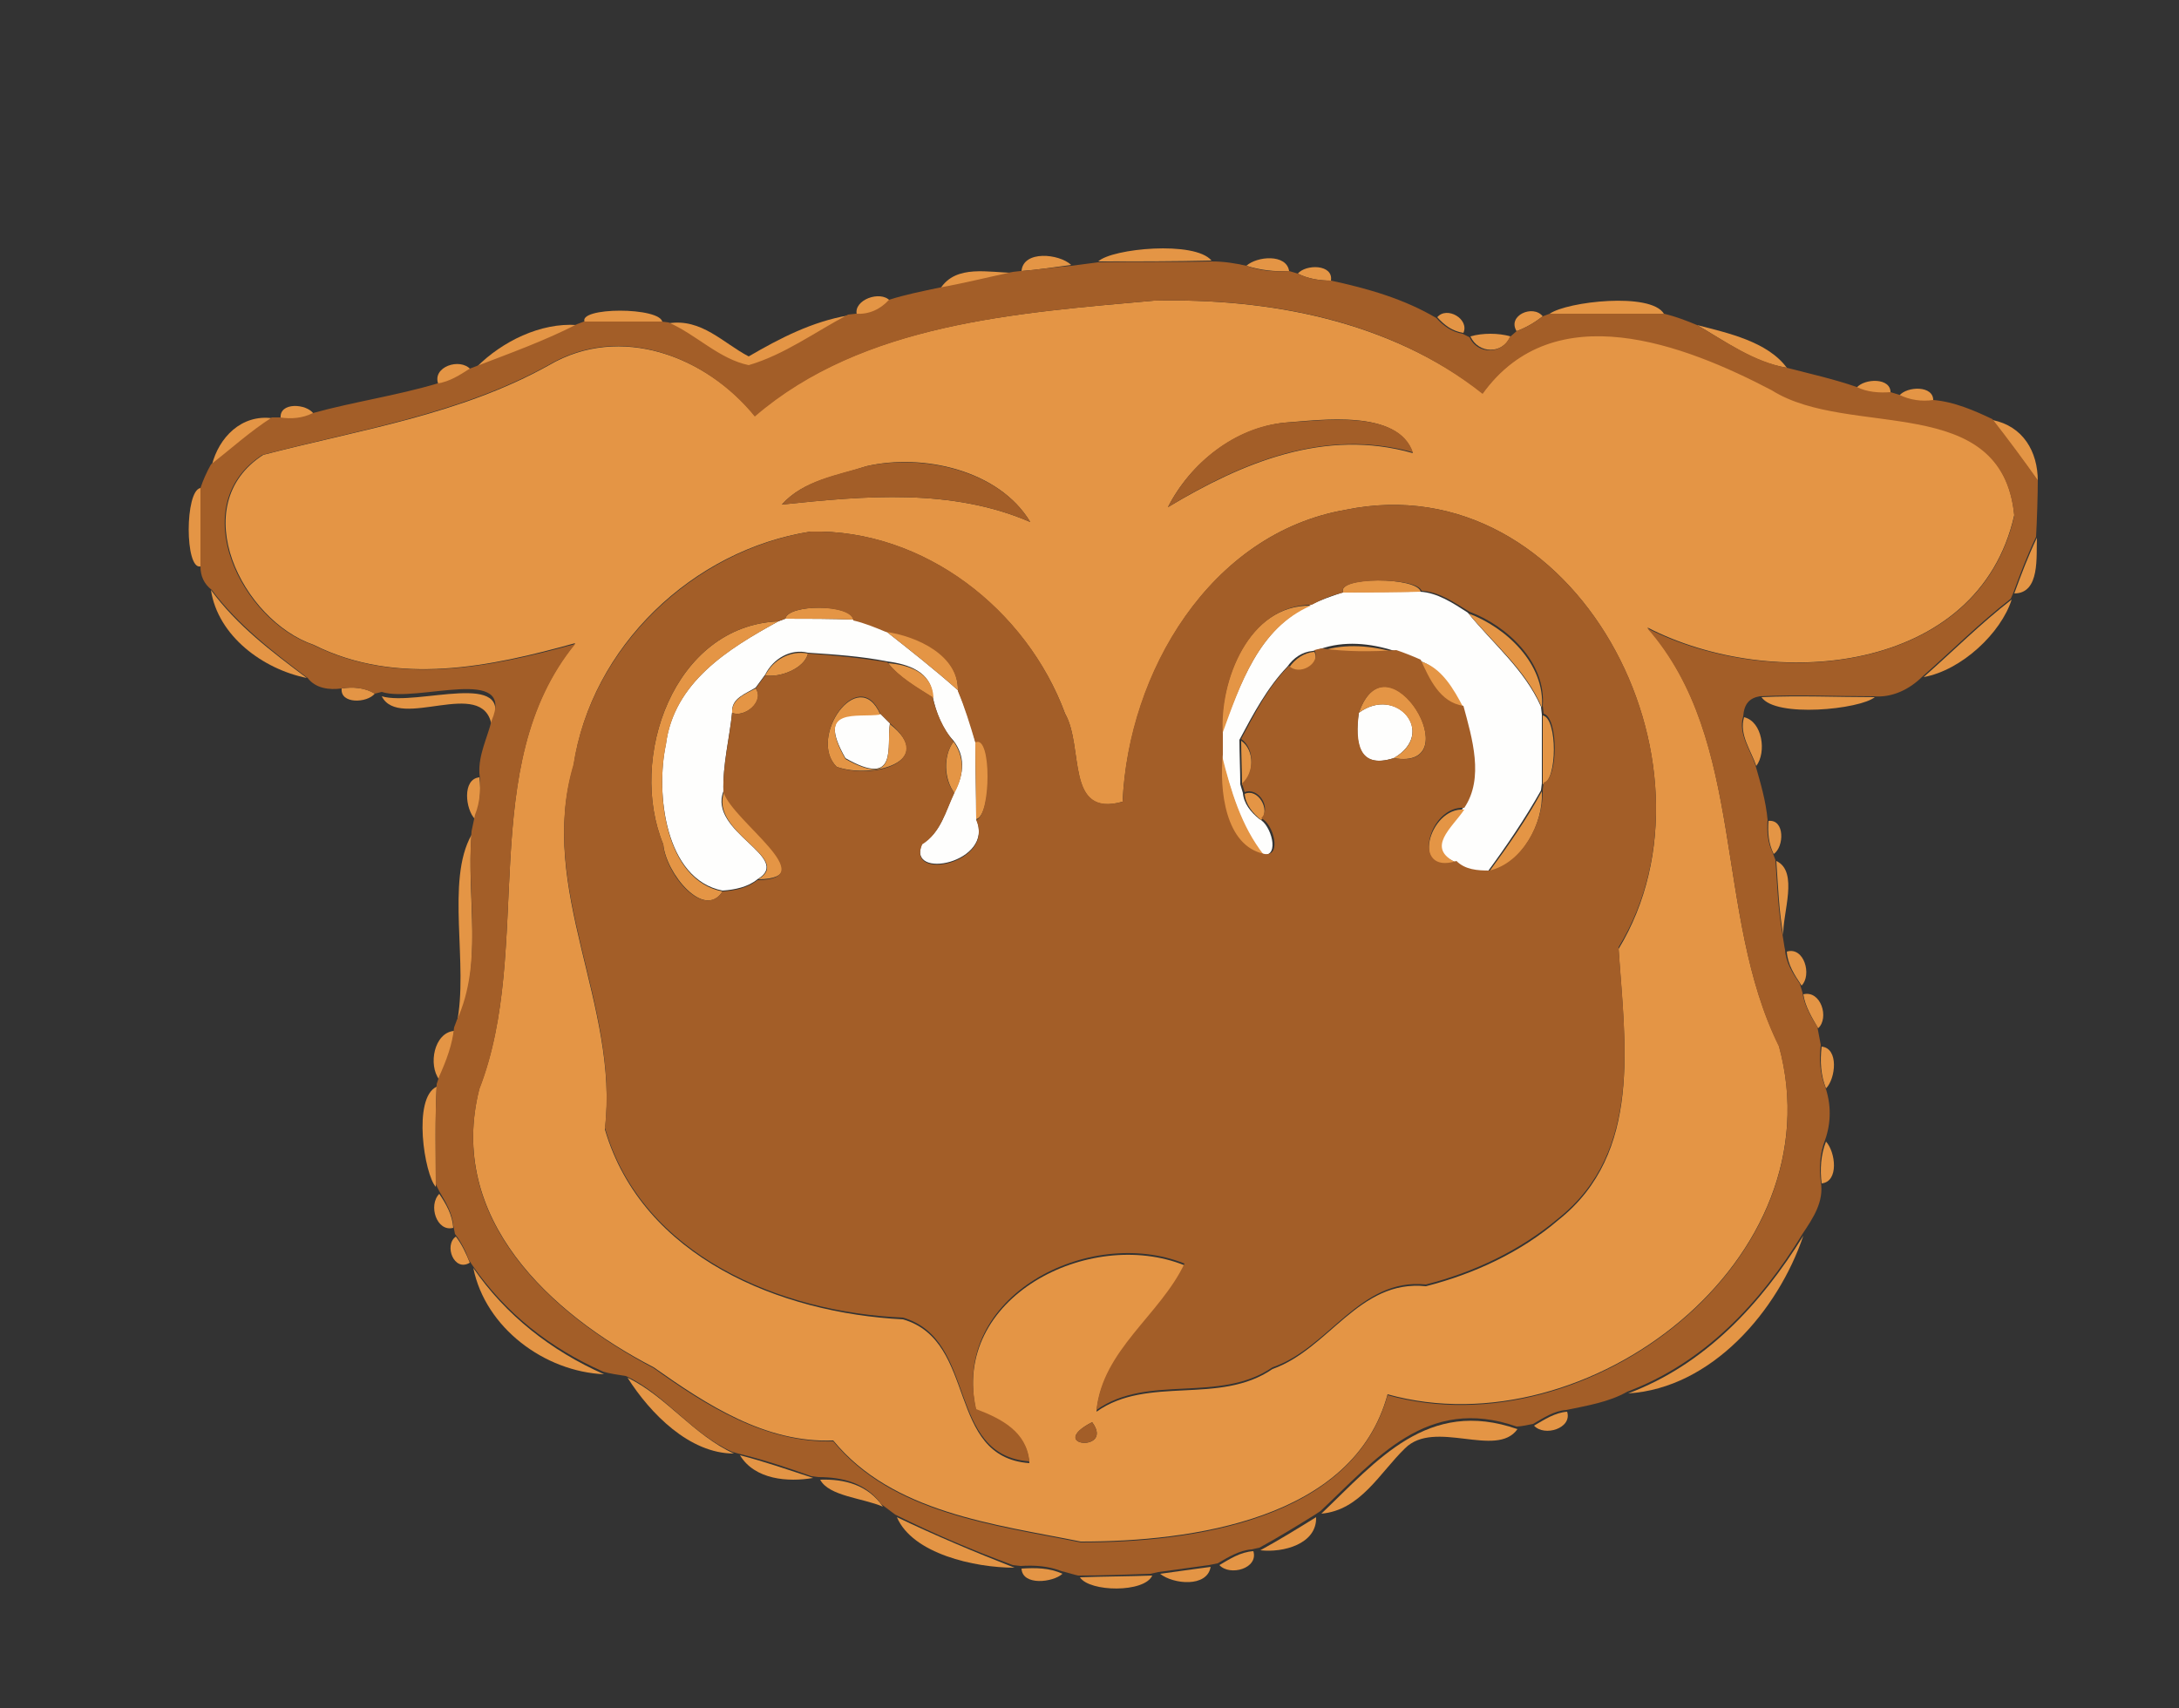<?xml version="1.0" encoding="utf-8"?>
<!-- Generator: Adobe Illustrator 26.0.3, SVG Export Plug-In . SVG Version: 6.00 Build 0)  -->
<svg version="1.1" id="Layer_1" xmlns="http://www.w3.org/2000/svg" xmlns:xlink="http://www.w3.org/1999/xlink" x="0px" y="0px"
	 viewBox="0 0 250 196" style="enable-background:new 0 0 250 196;" xml:space="preserve">
<rect x="0" y="0" width="250" height="196" fill="#333333" stroke="none"/>
<style type="text/css">
	.st0{fill:#FEFEFD;}
	.st1{fill:#E49545;}
	.st2{fill:#A35E28;}
</style>
<g id="_x23_fefefdff">
	<path class="st0" d="M150.4,69.4c1.2-0.6,2.4-1,3.6-1.4c3-0.1,5.9-0.1,8.9-0.1c2,0.1,3.8,1.3,5.5,2.4c2.9,3.6,6.5,6.5,8.4,10.8
		l0.1,0.9c0,2.6,0,5.2,0,7.9l-0.1,0.8c-1.8,3.2-3.9,6.3-6.1,9.3c-1.3,0-2.8-0.1-3.8-1.1c-3.6-1.6-0.5-4,0.9-6.1
		c2.3-3.4,0.9-8-0.1-11.7c-1.1-2.1-2.5-4.5-4.9-5.3c-0.9-0.4-1.9-0.7-2.8-1.1c-2.8-0.9-5.8-1.2-8.6-0.2l-0.8,0.2
		c-1.2,0.1-2.2,0.8-2.9,1.8c-2.3,2.4-3.9,5.4-5.5,8.4c0,1.3,0.1,3.8,0.1,5.1l0.3,1c0.1,1.2,0.9,2.2,1.9,3c1.3,0.6,2.4,4.3,0.4,4.1
		c-2.6-3.3-3.7-7.4-4.8-11.4c0-0.6,0-1.8,0-2.4C142.3,78.5,144.4,72.1,150.4,69.4z"/>
	<path class="st0" d="M89.3,71.3l0.8-0.3c2.6,0,5.2,0,7.8,0.1c1.3,0.3,2.5,0.8,3.7,1.3c2.8,2.2,5.6,4.4,8.3,6.8
		c0.8,1.9,1.5,3.9,2,5.9c0,3,0.1,6,0.1,8.9c2.2,5-8.1,7.1-6.2,2.8c2.2-1.3,2.7-3.8,3.7-5.9c1.2-2.2,1.2-4.2-0.1-5.9
		c-1.3-1.4-2-3.2-2.4-5.1c-0.1-2.8-2.8-3.7-5.2-4c-3-0.6-6.1-0.8-9.1-1c-2-0.5-4,0.7-4.9,2.5c-0.3,0.4-0.8,1.1-1.1,1.5
		c-1.1,0.7-2.8,1.2-2.7,2.8c-0.3,3-1.1,6-1,9.1c-1.8,4.7,8.1,7.6,3.9,10.1c-1.1,0.9-2.6,1.2-4,1.3c-6.6-1.3-7.7-11.2-6.5-16.8
		C77.3,78.3,83.6,74.4,89.3,71.3z"/>
	<path class="st0" d="M155.9,81.8c4.3-3.2,9,2.3,4,5.2C155.8,88.3,155.4,85.2,155.9,81.8z"/>
	<path class="st0" d="M97,87c-3.5-6.1,1.4-4.7,4-5.1c0.3,0.3,0.8,0.8,1.1,1.1C101.7,85.6,103.1,90.5,97,87z"/>
</g>
<g id="_x23_e49545ff">
	<path class="st1" d="M126,30c1.6-1.5,11.1-2.4,13-0.1C134.7,30,130.3,30,126,30z"/>
	<path class="st1" d="M117.2,31.1c0.2-2.4,4.3-2,5.7-0.7C121.5,30.6,118.7,31,117.2,31.1z"/>
	<path class="st1" d="M143,30.5c1.2-1.1,4.6-1.4,4.9,0.6C146.3,31.2,144.6,31,143,30.5z"/>
	<path class="st1" d="M107.9,33.1c1.8-2.8,5.6-1.8,8.4-1.8C113.5,31.9,110.8,32.6,107.9,33.1z"/>
	<path class="st1" d="M148.9,31.4c0.9-1.1,4.1-1.1,3.8,0.8C151.4,32.2,150.1,32,148.9,31.4z"/>
	<path class="st1" d="M98.3,36.1c-0.4-1.7,2.7-2.8,3.8-1.6C101.1,35.6,99.8,36.2,98.3,36.1z"/>
	<path class="st1" d="M132.4,34.5c13.2-0.3,27,2.3,37.7,10.6c8.3-11.4,23.1-5.7,33.2-0.4c8.8,5.5,26.4,0,27.8,14.4
		c-4.1,18.3-27.8,20.3-42.1,12.9c11.4,13,7.6,32.9,15.1,48c6.7,24.5-21.9,46.4-44.9,40c-3.9,14.4-22.5,16.9-35.2,16.9
		c-9.9-2-21.6-3.3-28.4-11.6c-7.8,0.3-14.5-4.1-20.6-8.4c-11.8-6.1-23.8-17.1-20-32c6.3-16.2-0.5-37,11-51.1
		C56.3,76.5,45.6,78.8,36,74c-8.2-2.8-14.8-16-5.8-21.8c11.1-2.9,22.6-4.6,32.8-10.3c8.2-4.8,18-1,23.6,5.8
		C99,37.1,116.7,35.9,132.4,34.5 M147.4,48.5c-5.7,0.6-10.8,4.6-13.4,9.7c8.5-5.1,18-9.1,28.1-6.2C160.4,46.9,151.5,48.2,147.4,48.5
		 M99.4,53.5c-3.3,1.1-7.2,1.6-9.7,4.4c9.5-1,19.5-1.9,28.5,2C114.6,53.9,105.8,52,99.4,53.5 M154.4,58.5
		c-15.6,2.7-24.9,18.7-25.6,33.5c-6.6,1.9-4.4-6.2-6.6-10.1C117.8,70,106,60.7,93,61c-13.5,2.1-25.2,13.2-27.2,26.9
		c-4.2,14.1,5.3,27.5,3.6,41.7c4.3,14.7,20.2,21.1,34.2,21.8c8.6,2.5,4.9,15.8,14.5,16.5c-0.3-3.5-3.2-4.9-6.1-6
		c-3-13,13-21.1,23.9-16.7c-2.9,5.9-9.4,9.9-10.1,16.8c5.9-4.2,14.1-0.7,20.2-4.9c6.5-2.3,9.9-10.3,17.6-9.5
		c5.5-1.4,10.9-3.9,15.2-7.6c9.7-7.7,7.6-20.4,6.9-31.1C198.6,87.6,180.8,53.1,154.4,58.5 M125.3,163.2
		C119.9,166,127.9,166.7,125.3,163.2z"/>
	<path class="st1" d="M177.8,36c2-1.4,11.6-2.5,13.1,0C186.6,36,182.2,36,177.8,36z"/>
	<path class="st1" d="M67.1,37c-1-1.8,8.8-1.8,8.9,0C73,37,70,37,67.1,37z"/>
	<path class="st1" d="M85.9,40.9c3.6-2.1,7.3-4,11.4-4.7c-3.8,2-7.3,4.6-11.4,5.8c-3.4-0.7-6-3.5-9.2-4.9
		C80.5,36.5,83,39.4,85.9,40.9z"/>
	<path class="st1" d="M164.9,36.4c1.1-1.3,3.7,0.2,3,1.8C166.6,38,165.7,37.3,164.9,36.4z"/>
	<path class="st1" d="M174,38c-1.1-1.8,1.9-3.1,3-1.7C176.1,37,175.1,37.6,174,38z"/>
	<path class="st1" d="M54.7,42.1c2.9-2.9,7.3-5.1,11.5-4.8C62.6,39.2,58.6,40.6,54.7,42.1z"/>
	<path class="st1" d="M194.7,37.3c3.5,0.9,8.1,1.9,10.3,4.9C201.2,41.6,198,39.2,194.7,37.3z"/>
	<path class="st1" d="M168.7,38.6c1.4-0.4,3.2-0.4,4.6,0C172.4,40.7,169.6,40.6,168.7,38.6z"/>
	<path class="st1" d="M50.3,44.1c-0.8-2,2.5-3.1,3.7-1.7C52.8,43.1,51.7,43.9,50.3,44.1z"/>
	<path class="st1" d="M213,44.5c0.9-1.1,4-1.2,3.9,0.6C215.6,45.2,214.2,45.1,213,44.5z"/>
	<path class="st1" d="M217.9,45.4c0.9-1.1,4-1.2,3.9,0.6C220.5,46.2,219.1,46,217.9,45.4z"/>
	<path class="st1" d="M32.2,48c-0.2-1.9,3-1.7,3.8-0.5C34.8,48.1,33.5,48.2,32.2,48z"/>
	<path class="st1" d="M24.3,53.4c0.8-3.2,3.4-5.9,7-5.4C28.8,49.6,26.5,51.5,24.3,53.4z"/>
	<path class="st1" d="M228.6,48.2c3.5,0.7,5.2,3.6,5.2,7C232.2,52.9,230.4,50.6,228.6,48.2z"/>
	<path class="st1" d="M23,65c-1.8,0.4-1.8-8.7,0-9C23,59,23,62,23,65z"/>
	<path class="st1" d="M231.1,68.1c0.8-2.2,1.6-4.3,2.6-6.4C233.6,63.8,234.1,68.1,231.1,68.1z"/>
	<path class="st1" d="M154.1,68c-0.8-1.9,8.5-1.8,8.9-0.1C160,68,157.1,68,154.1,68z"/>
	<path class="st1" d="M24.2,67.7c3,4.1,7,7.1,11,10.1C30.2,76.8,25,73,24.2,67.7z"/>
	<path class="st1" d="M140.2,84.3c-0.3-6.2,3-14.9,10.2-14.8C144.4,72.1,142.3,78.5,140.2,84.3z"/>
	<path class="st1" d="M220.7,77.7c3.4-3,6.6-6.2,10.1-8.9C229.6,72.6,225.1,76.9,220.7,77.7z"/>
	<path class="st1" d="M90.1,71c0.3-1.7,7.6-1.7,7.8,0.1C95.3,71,92.7,71,90.1,71z"/>
	<path class="st1" d="M168.5,70.4c4.3,1.6,8.8,5.8,8.4,10.8C175.1,76.9,171.4,73.9,168.5,70.4z"/>
	<path class="st1" d="M76.1,96.9C72,87,77.3,71.8,89.3,71.3c-5.8,3.2-12,7-12.9,14.2c-1.2,5.6-0.1,15.5,6.5,16.8
		C80.8,105.6,76.4,100.2,76.1,96.9z"/>
	<path class="st1" d="M101.6,72.4c3.6,0.4,8.4,2.7,8.3,6.8C107.2,76.8,104.4,74.6,101.6,72.4z"/>
	<path class="st1" d="M151.6,74.7c2.8-0.9,5.8-0.6,8.6,0.2C157.3,75.1,154.4,75.1,151.6,74.7z"/>
	<path class="st1" d="M87.8,77.5c0.9-1.8,2.9-2.9,4.9-2.5C92.3,76.7,89.5,77.8,87.8,77.5z"/>
	<path class="st1" d="M147.9,76.6c0.7-1,1.7-1.7,2.9-1.8C151.6,76.4,148.9,77.8,147.9,76.6z"/>
	<path class="st1" d="M101.9,76.1c2.4,0.2,5.1,1.1,5.2,4C105.2,78.9,103.2,77.8,101.9,76.1z"/>
	<path class="st1" d="M163,75.9c2.4,0.7,3.8,3.2,4.9,5.3C165.2,80.8,163.9,78.1,163,75.9z"/>
	<path class="st1" d="M39.2,79c1.3-0.2,2.7-0.1,3.8,0.6C42.1,80.7,39,80.8,39.2,79z"/>
	<path class="st1" d="M84,81.8c-0.1-1.6,1.6-2.2,2.7-2.8C87.8,80.5,85.4,82.4,84,81.8z"/>
	<path class="st1" d="M43.8,79.9c4,1.2,15.4-3.2,12.6,3.3C55.4,77.6,45.8,83.9,43.8,79.9z"/>
	<path class="st1" d="M155.9,81.8c3.3-9.5,12.9,6.7,4,5.2C164.9,84.2,160.2,78.6,155.9,81.8z"/>
	<path class="st1" d="M202.1,80c4.3-0.2,8.6,0,13,0C213.4,81.4,203.7,82.4,202.1,80z"/>
	<path class="st1" d="M96,88c-3.4-3.3,2.5-11.8,5-6c-2.6,0.4-7.5-1-4,5.1c6.1,3.4,4.7-1.4,5.1-4C107.6,87.4,100,89.4,96,88z"/>
	<path class="st1" d="M177,82.1c1.7,0.3,1.7,7.5,0,7.9C177,87.3,177,84.7,177,82.1z"/>
	<path class="st1" d="M200.1,82.3c2.1,0.5,2.6,4,1.4,5.6C200.9,86.1,199.5,84.3,200.1,82.3z"/>
	<path class="st1" d="M109.4,85.1c1.2,1.7,1.3,3.7,0.1,5.9C108.3,89.4,108.2,86.7,109.4,85.1z"/>
	<path class="st1" d="M111.9,85.1c2-0.9,1.9,8.5,0.1,8.9C112,91.1,111.9,88.1,111.9,85.1z"/>
	<path class="st1" d="M142.5,90.1c0-1.3-0.1-3.8-0.1-5.1C144,86.1,143.9,88.9,142.5,90.1z"/>
	<path class="st1" d="M140.2,86.7c1,4,2.2,8.1,4.8,11.4C140.5,97.2,139.8,90.6,140.2,86.7z"/>
	<path class="st1" d="M54.5,94c-1.1-1.1-1.5-4.6,0.5-4.8C55.2,90.8,55.1,92.4,54.5,94z"/>
	<path class="st1" d="M83.1,90.8c1.1,3.5,11.5,10,3.9,10.1C91.1,98.4,81.3,95.6,83.1,90.8z"/>
	<path class="st1" d="M142.8,91.1c1.5-0.7,3,1.8,1.9,3C143.7,93.3,142.9,92.3,142.8,91.1z"/>
	<path class="st1" d="M170.8,100.1c2.2-3,4.3-6,6.1-9.3C177.1,94.6,174.6,99.1,170.8,100.1z"/>
	<path class="st1" d="M167.1,99c-5.3,1.7-3.2-6.4,0.9-6.1C166.6,95,163.5,97.3,167.1,99z"/>
	<path class="st1" d="M202.9,94.2c1.9-0.2,1.8,3,0.6,3.8C202.9,96.8,202.8,95.5,202.9,94.2z"/>
	<path class="st1" d="M52.4,117.5c1.4-6.8-1.3-16.4,1.7-21.7C53.5,103.1,55.5,110.9,52.4,117.5z"/>
	<path class="st1" d="M203.8,98.8c2.6,1.2,0.7,6,0.8,8.5C204.1,104.6,204,101.7,203.8,98.8z"/>
	<path class="st1" d="M205,109.2c2-0.6,2.9,2.7,1.7,3.9C205.9,111.9,205.1,110.7,205,109.2z"/>
	<path class="st1" d="M206.9,114.1c2-0.5,3,2.7,1.7,3.9C207.9,116.8,207.1,115.5,206.9,114.1z"/>
	<path class="st1" d="M50.4,123.9c-1.3-1.7-0.6-5.4,1.7-5.6C51.9,120.3,51.2,122.1,50.4,123.9z"/>
	<path class="st1" d="M209,120.1c2,0.2,1.6,3.7,0.5,4.8C208.9,123.4,208.8,121.8,209,120.1z"/>
	<path class="st1" d="M50,136.2c-1.3-1.4-2.7-10.2,0.1-11.5C49.9,128.6,50,132.4,50,136.2z"/>
	<path class="st1" d="M209,135.8c-0.2-1.6-0.1-3.3,0.5-4.8C210.6,132.2,211,135.6,209,135.8z"/>
	<path class="st1" d="M50.4,137c0.8,1.2,1.5,2.4,1.6,3.9C50.1,141.4,49.1,138.3,50.4,137z"/>
	<path class="st1" d="M52.3,141.9c0.7,0.9,1.2,2,1.6,3C52.1,146,50.9,142.9,52.3,141.9z"/>
	<path class="st1" d="M186.8,159.9c8.8-3.3,15.2-10.2,20.1-18.1C204,150.4,196.4,159.3,186.8,159.9z"/>
	<path class="st1" d="M54.3,145.5c3.7,5.4,8.9,9.5,15,12.2C62.5,157.4,55.7,152.4,54.3,145.5z"/>
	<path class="st1" d="M72,158.1c4.4,2.1,7.6,6.6,12.2,8.7C79.1,166.8,74.6,162.2,72,158.1z"/>
	<path class="st1" d="M176,163.6c1.2-0.7,2.4-1.5,3.8-1.6C180.4,163.9,177.2,164.9,176,163.6z"/>
	<path class="st1" d="M151.6,173.7c6.4-6.1,12.2-13.3,22.5-9.7c-2.4,3.4-9.5-1.2-12.9,2.2C158.3,169,156.1,173.3,151.6,173.7z"/>
	<path class="st1" d="M84.9,167c2.8,0.7,5.6,1.7,8.4,2.6C90.4,170.1,86.6,169.8,84.9,167z"/>
	<path class="st1" d="M94.1,169.8c2.8-0.1,5.5,0.6,7.2,3.1C99,171.9,95.1,171.7,94.1,169.8z"/>
	<path class="st1" d="M102.9,174.1c4.4,2.1,8.9,4,13.5,5.8C111.8,179.9,104.7,178.3,102.9,174.1z"/>
	<path class="st1" d="M144.6,177.9c2.2-1.2,4.3-2.5,6.4-3.8C151.1,177.2,147.2,178.2,144.6,177.9z"/>
	<path class="st1" d="M139.9,179.6c1.2-0.7,2.4-1.5,3.9-1.6C144.4,180,141.1,180.9,139.9,179.6z"/>
	<path class="st1" d="M117.2,180c1.6-0.1,3.2-0.1,4.7,0.6C120.8,181.6,117.3,182,117.2,180z"/>
	<path class="st1" d="M133.1,180.6c1.5-0.2,4.4-0.6,5.8-0.8C138.5,182.2,134.6,181.8,133.1,180.6z"/>
	<path class="st1" d="M123.9,181c2.8-0.1,5.5-0.1,8.3-0.2C131.3,182.8,125,182.7,123.9,181z"/>
</g>
<g id="_x23_a35e28ff">
	<path class="st2" d="M122.9,30.5c0.8-0.1,2.3-0.3,3.1-0.4c4.3-0.1,8.7,0,13-0.1c1.4,0,2.7,0.2,4,0.5c1.6,0.6,3.2,0.7,4.9,0.6l1,0.3
		c1.2,0.6,2.5,0.8,3.8,0.8c4.2,0.9,8.4,2.1,12.1,4.3c0.8,0.9,1.8,1.6,3,1.8l0.8,0.4c0.9,2,3.7,2,4.6,0L174,38c1.1-0.4,2.1-1,3-1.7
		l0.8-0.3c4.4,0,8.7,0,13.1,0c1.3,0.3,2.6,0.8,3.8,1.3c3.3,1.9,6.5,4.2,10.3,4.9c2.7,0.7,5.4,1.3,8,2.2c1.2,0.6,2.6,0.7,3.9,0.6
		l1,0.3c1.2,0.6,2.6,0.8,3.9,0.6c2.4,0.2,4.7,1.2,6.8,2.2c1.8,2.3,3.5,4.6,5.2,7c0,1.6-0.1,4.8-0.2,6.5c-1,2.1-1.8,4.2-2.6,6.4
		l-0.3,0.7c-3.6,2.8-6.8,6-10.1,8.9c-1.5,1.5-3.5,2.5-5.7,2.3c-4.3,0-8.7-0.2-13,0c-1.2,0.2-1.8,0.9-1.9,2.3c-0.6,2,0.8,3.8,1.4,5.6
		c0.6,2.1,1.2,4.1,1.4,6.3c-0.1,1.3,0,2.6,0.6,3.8l0.3,0.8c0.2,2.8,0.3,5.7,0.8,8.5c0.1,0.5,0.2,1.4,0.3,1.8
		c0.1,1.5,0.9,2.7,1.7,3.9l0.3,1c0.2,1.4,0.9,2.7,1.7,3.9c0.1,0.5,0.3,1.6,0.4,2.1c-0.2,1.6-0.1,3.3,0.5,4.8c0.7,2,0.7,4.1,0,6.1
		c-0.6,1.5-0.7,3.2-0.5,4.8c0.4,2.3-0.9,4.2-2.1,6c-4.8,7.9-11.3,14.8-20.1,18.1c-2.1,1.2-4.6,1.6-7,2.1c-1.4,0.1-2.6,0.9-3.8,1.6
		c-0.5,0.1-1.4,0.3-1.9,0.3c-10.3-3.6-16.1,3.7-22.5,9.7l-0.6,0.4c-2.1,1.3-4.2,2.6-6.4,3.8l-0.9,0.2c-1.4,0.1-2.7,0.9-3.9,1.6
		l-1,0.2c-1.5,0.2-4.4,0.6-5.8,0.8l-0.9,0.2c-2.8,0.1-5.5,0.2-8.3,0.2c-0.5-0.1-1.4-0.4-1.9-0.5c-1.5-0.6-3.1-0.7-4.7-0.6l-0.9-0.1
		c-4.6-1.7-9.1-3.6-13.5-5.8c-0.4-0.3-1.2-0.9-1.6-1.2c-1.7-2.4-4.4-3.1-7.2-3.1l-0.8-0.1c-2.8-1-5.5-1.9-8.4-2.6l-0.7-0.2
		c-4.7-2.1-7.8-6.7-12.2-8.7c-0.7-0.1-2-0.3-2.6-0.5c-6.1-2.7-11.2-6.7-15-12.2l-0.4-0.6c-0.4-1.1-0.9-2.1-1.6-3l-0.2-1
		c-0.1-1.4-0.9-2.7-1.6-3.9l-0.4-0.8c0-3.8-0.1-7.6,0.1-11.5l0.3-0.9c0.8-1.8,1.5-3.6,1.7-5.6l0.3-0.8c3.1-6.7,1.1-14.5,1.7-21.7
		c0.1-0.5,0.3-1.4,0.4-1.9c0.6-1.5,0.7-3.2,0.5-4.8c-0.1-2.1,0.9-4,1.4-6c2.8-6.5-8.6-2-12.6-3.3L43,79.6c-1.2-0.7-2.5-0.8-3.8-0.6
		c-1.4,0.2-3,0-3.9-1.2c-4-3-8-6.1-11-10.1C23.4,67,23,66.1,23,65c0-3,0-6,0-9c0.3-0.9,0.7-1.8,1.2-2.7c2.3-1.8,4.5-3.8,7-5.4l0.9,0
		c1.3,0.2,2.6,0.1,3.8-0.5c4.7-1.3,9.6-2,14.3-3.4c1.4-0.2,2.6-1,3.7-1.7l0.8-0.3c3.9-1.5,7.8-2.9,11.5-4.8l0.8-0.3
		c2.9,0,5.9,0,8.9,0l0.8,0.1c3.2,1.4,5.8,4.2,9.2,4.9c4.1-1.2,7.6-3.8,11.4-5.8l0.9-0.1c1.5,0.1,2.8-0.5,3.8-1.6
		c1.9-0.6,3.9-1,5.8-1.4c2.8-0.5,5.6-1.2,8.4-1.8l0.9-0.1C118.7,31,121.5,30.6,122.9,30.5 M132.4,34.5c-15.6,1.4-33.4,2.6-45.8,13.3
		C81,40.9,71.2,37,62.9,41.9c-10.1,5.6-21.7,7.4-32.8,10.3c-9,5.8-2.4,19,5.8,21.8c9.6,4.8,20.3,2.6,30.1-0.1
		C54.5,88,61.3,108.8,55,125c-3.8,14.9,8.2,25.8,20,32c6,4.3,12.8,8.6,20.6,8.4c6.8,8.3,18.5,9.6,28.4,11.6
		c12.7,0,31.2-2.5,35.2-16.9c22.9,6.4,51.6-15.5,44.9-40c-7.5-15.2-3.7-35-15.1-48c14.3,7.3,38,5.3,42.1-12.9
		c-1.4-14.4-18.9-8.8-27.8-14.4c-10.1-5.3-25-11-33.2,0.4C159.4,36.7,145.6,34.2,132.4,34.5z"/>
	<path class="st2" d="M147.4,48.5c4.1-0.2,13-1.6,14.7,3.4C152,49.1,142.5,53,134,58.2C136.6,53.1,141.7,49,147.4,48.5z"/>
	<path class="st2" d="M99.4,53.5c6.4-1.4,15.2,0.4,18.8,6.4c-9-3.9-18.9-3-28.5-2C92.2,55.1,96.1,54.5,99.4,53.5z"/>
	<path class="st2" d="M154.4,58.5c26.4-5.4,44.2,29.1,31.3,50.2c0.7,10.7,2.8,23.4-6.9,31.1c-4.4,3.7-9.7,6.2-15.2,7.6
		c-7.6-0.8-11.1,7.3-17.6,9.5c-6.1,4.2-14.3,0.7-20.2,4.9c0.7-6.9,7.3-10.9,10.1-16.8c-10.9-4.4-26.9,3.7-23.9,16.7
		c2.9,1.1,5.8,2.6,6.1,6c-9.6-0.7-5.9-14-14.5-16.5c-14-0.6-30-7.1-34.2-21.8c1.7-14.2-7.8-27.6-3.6-41.7C67.9,74.3,79.5,63.2,93,61
		c13-0.3,24.8,8.9,29.2,20.9c2.2,3.8,0,11.9,6.6,10.1C129.4,77.2,138.8,61.2,154.4,58.5 M154.1,68c-1.3,0.3-2.5,0.8-3.6,1.4
		c-7.2,0-10.6,8.7-10.2,14.8c0,0.6,0,1.8,0,2.4c-0.4,3.9,0.2,10.5,4.8,11.4c2,0.3,1-3.5-0.4-4.1c1.2-1.2-0.3-3.6-1.9-3l-0.3-1
		c1.4-1.2,1.5-4-0.1-5.1c1.6-3,3.1-6,5.5-8.4c1.1,1.2,3.7-0.2,2.9-1.8l0.8-0.2c2.8,0.4,5.7,0.4,8.6,0.2c0.9,0.3,1.9,0.7,2.8,1.1
		c1,2.2,2.2,4.9,4.9,5.3c1,3.7,2.4,8.3,0.1,11.7c-4.1-0.3-6.2,7.8-0.9,6.1c1,1,2.4,1.1,3.8,1.1c3.8-0.9,6.2-5.5,6.1-9.3l0.1-0.8
		c1.7-0.4,1.7-7.5,0-7.9l-0.1-0.9c0.4-5-4.1-9.2-8.4-10.8c-1.7-1-3.4-2.3-5.5-2.4C162.6,66.2,153.2,66.2,154.1,68 M90.1,71l-0.8,0.3
		C77.3,71.8,72,87,76.1,96.9c0.2,3.3,4.6,8.7,6.8,5.4c1.4-0.1,2.9-0.4,4-1.3c7.6-0.1-2.8-6.7-3.9-10.1c-0.1-3.1,0.7-6.1,1-9.1
		c1.4,0.6,3.7-1.3,2.7-2.8c0.3-0.4,0.8-1.1,1.1-1.5c1.7,0.3,4.5-0.8,4.9-2.5c3,0.2,6.1,0.5,9.1,1c1.4,1.7,3.3,2.8,5.2,4
		c0.4,1.8,1.2,3.6,2.4,5.1c-1.2,1.6-1.2,4.3,0.1,5.9c-1,2.1-1.6,4.6-3.7,5.9c-1.9,4.3,8.4,2.2,6.2-2.8c1.7-0.5,1.8-9.9-0.1-8.9
		c-0.6-2-1.2-4-2-5.9c0.1-4.1-4.7-6.3-8.3-6.8c-1.2-0.5-2.4-1-3.7-1.3C97.7,69.3,90.4,69.3,90.1,71 M155.9,81.8
		c-0.4,3.3-0.1,6.5,4,5.2C168.8,88.6,159.2,72.4,155.9,81.8 M96,88c4,1.5,11.5-0.5,6.1-5c-0.3-0.3-0.8-0.8-1.1-1.1
		C98.5,76.1,92.6,84.7,96,88z"/>
	<path class="st2" d="M125.3,163.2C127.9,166.7,119.9,166,125.3,163.2z"/>
</g>
</svg>
